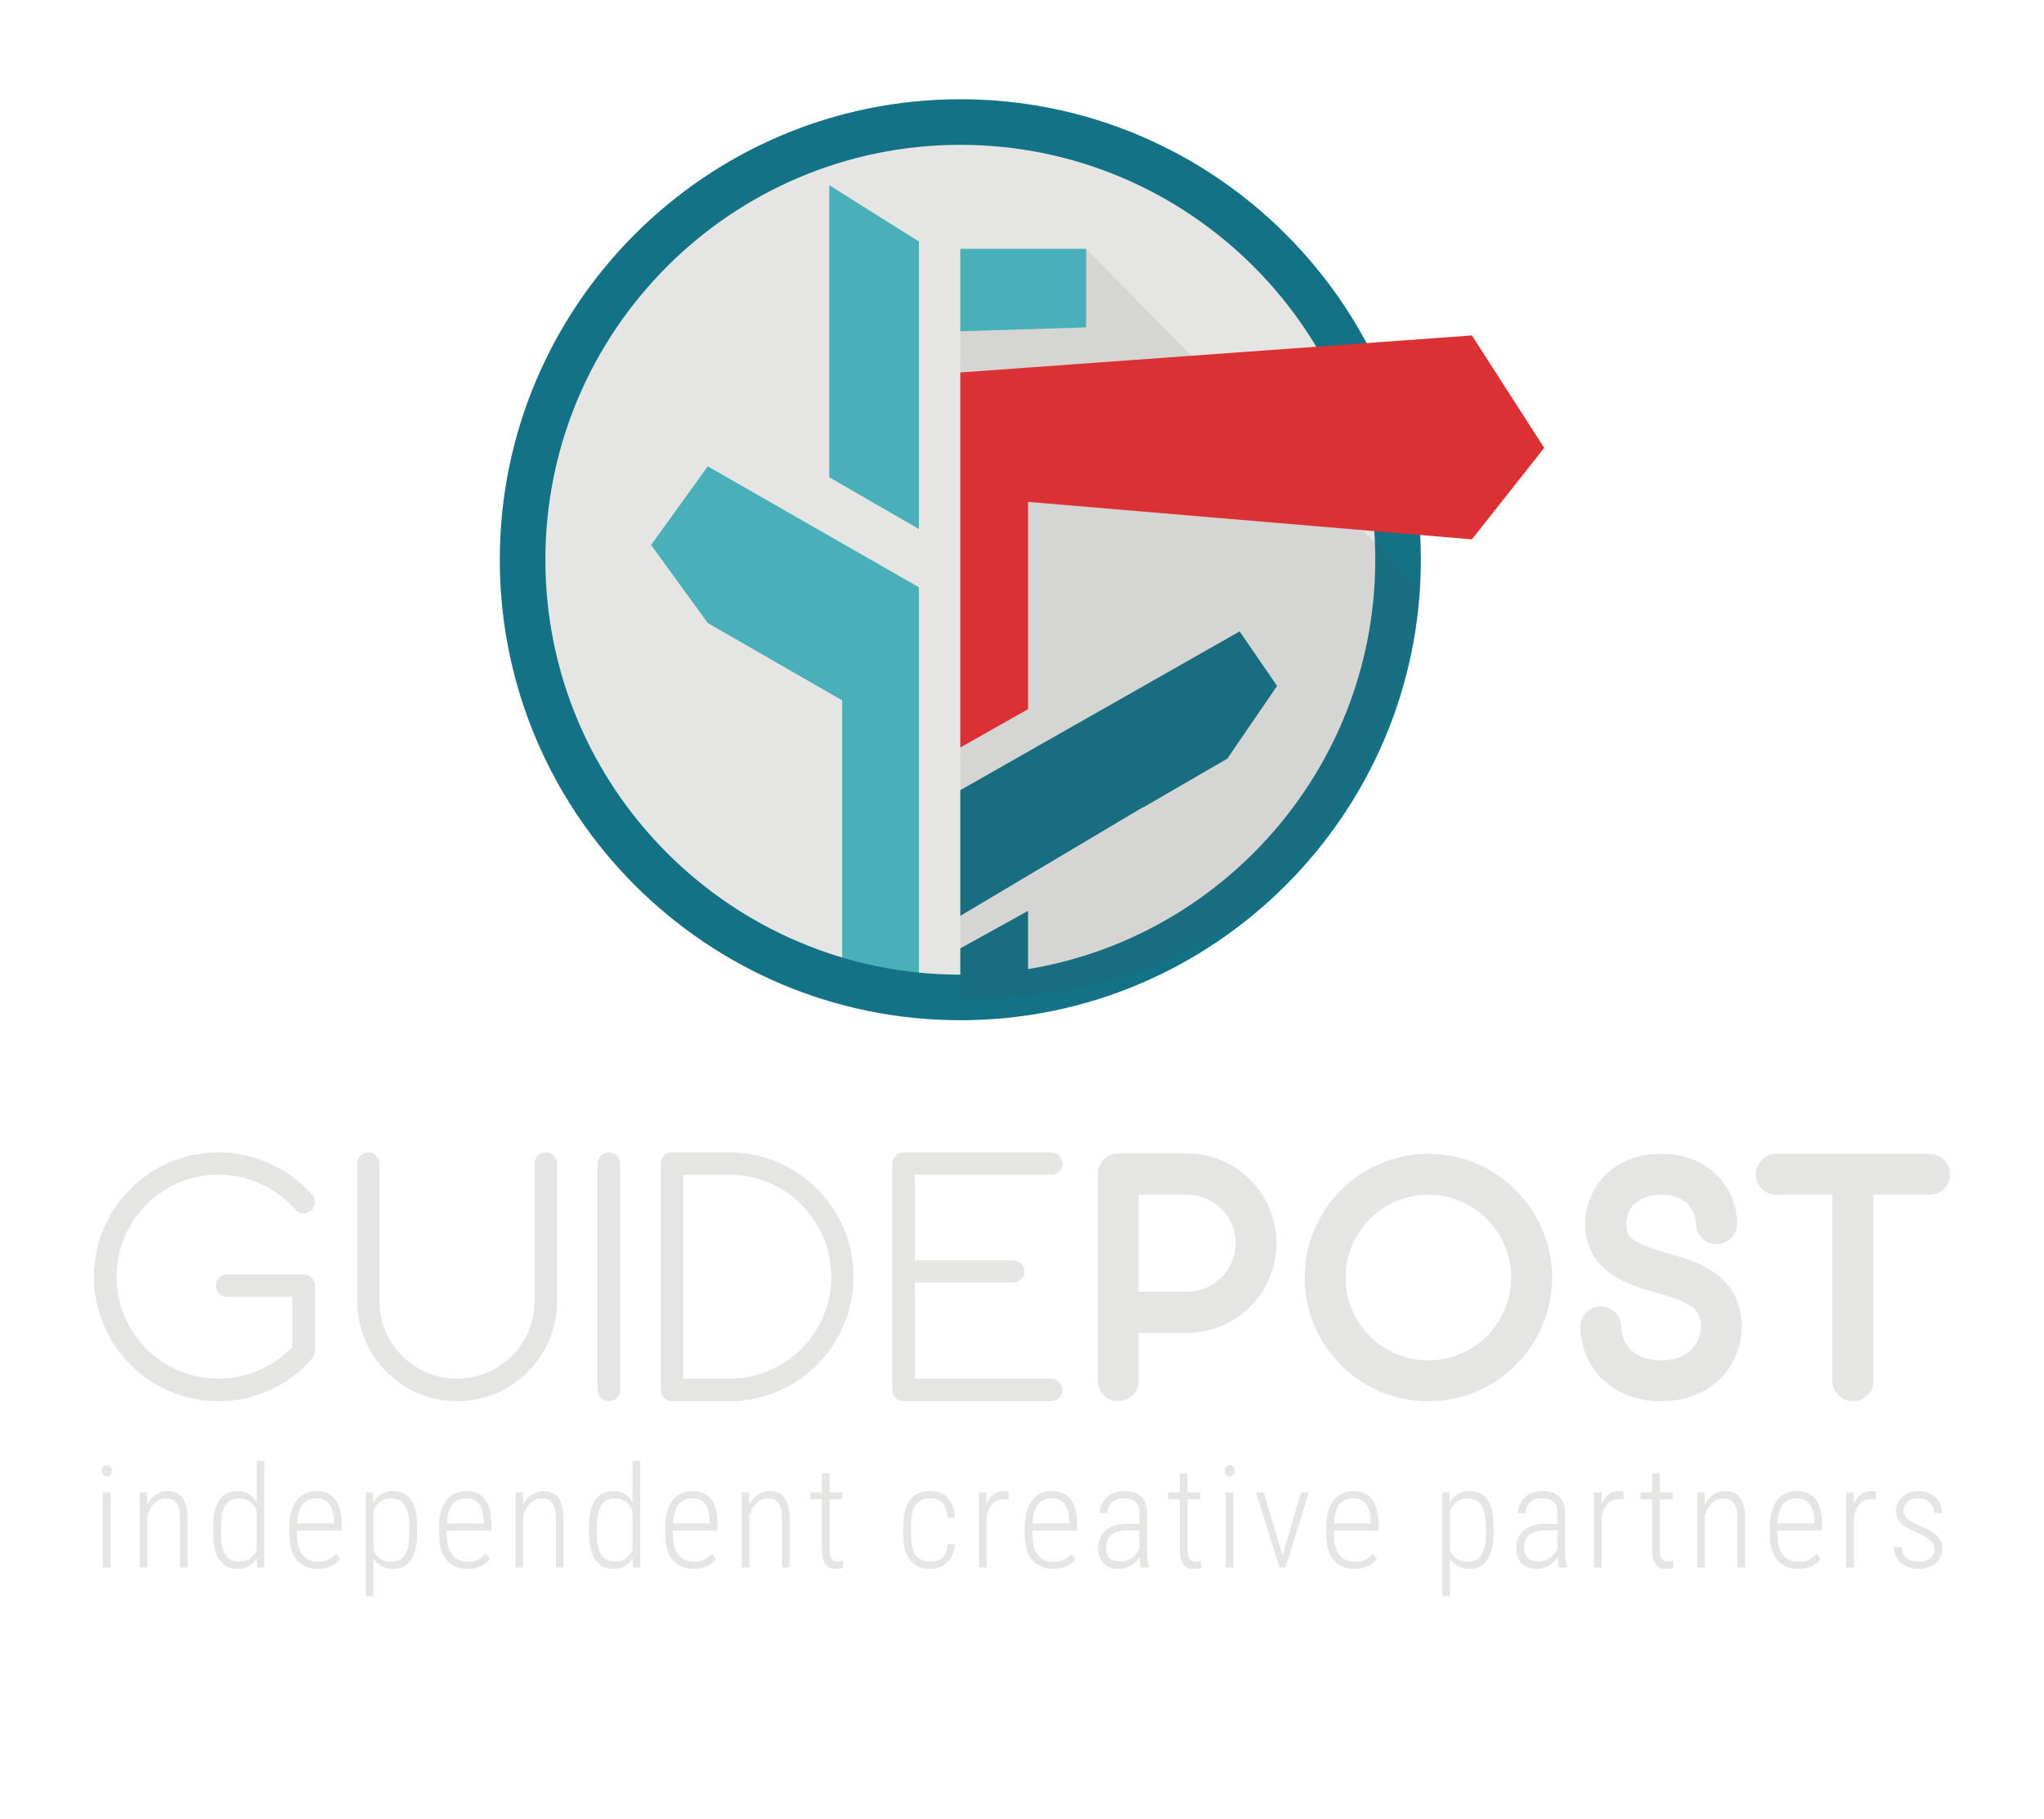 <?xml version="1.0" encoding="utf-8"?>
<!-- Generator: Adobe Illustrator 17.0.0, SVG Export Plug-In . SVG Version: 6.00 Build 0)  -->
<!DOCTYPE svg PUBLIC "-//W3C//DTD SVG 1.1//EN" "http://www.w3.org/Graphics/SVG/1.1/DTD/svg11.dtd">
<svg version="1.1" id="Layer_1" xmlns="http://www.w3.org/2000/svg" xmlns:xlink="http://www.w3.org/1999/xlink" x="0px" y="0px"
	 width="266.234px" height="237px" viewBox="0 -65.859 266.234 237" enable-background="new 0 -65.859 266.234 237"
	 xml:space="preserve">
<g>
	<g>
		<g>
			<g>
				<circle fill="#E5E5E4" cx="125.084" cy="7.055" r="57.017"/>
			</g>
			<g>
				<polygon fill="#49B0B9" points="108.013,-3.687 119.69,3.054 119.69,-34.397 108.013,-41.733 				"/>
			</g>
			<g>
				<polygon fill="#147287" points="161.464,16.39 125.084,37.067 125.084,53.441 148.917,39.261 148.917,39.309 159.95,32.909 
					159.95,32.83 166.337,23.491 				"/>
			</g>
			<g>
				<path fill="#49B0B9" d="M84.805,5.13l7.383,10.169l17.509,10.079v36.59c3.225,0.902,6.565,1.526,9.994,1.847V31.131v-3.377
					V10.643L92.188-5.114L84.805,5.13z"/>
			</g>
			<g>
				<path fill="#147287" d="M125.084,67.04c-33.076,0-59.985-26.909-59.985-59.986c0-33.076,26.909-59.986,59.985-59.986
					c33.076,0,59.986,26.909,59.986,59.986C185.069,40.131,158.16,67.04,125.084,67.04z M125.084-46.993
					c-29.802,0-54.047,24.246-54.047,54.047c0,29.802,24.246,54.048,54.047,54.048c29.802,0,54.048-24.246,54.048-54.048
					C179.131-22.747,154.886-46.993,125.084-46.993z"/>
			</g>
			<path fill="#147287" d="M125.084,64c0.946,0.047-0.958,0.071,0,0.071c3,0,5.946-0.233,8.821-0.68V52.794l-8.821,4.884V64z"/>
			<g opacity="0.1">
				<path fill="#404041" d="M184.956,10.803l-43.487-44.245h-16.385v28.329v4.632v33.738v30.815c0,0,26.496,2.14,43.552-16.562
					C184.2,30.444,184.956,10.803,184.956,10.803z"/>
			</g>
			<g>
				<polygon fill="#49B0B9" points="141.469,-33.442 125.084,-33.442 125.084,-22.707 141.469,-23.213 				"/>
			</g>
			<g>
				<polygon fill="#DB3134" points="191.719,-22.162 125.084,-17.339 125.084,31.512 133.905,26.515 133.905,-0.482 191.719,4.402 
					201.136,-7.52 				"/>
			</g>
		</g>
	</g>
	<g>
		<g>
			<path fill="#E5E5E4" d="M13.247,125.731c0-0.205,0.057-0.379,0.172-0.524c0.114-0.145,0.277-0.217,0.488-0.217
				c0.211,0,0.375,0.072,0.493,0.217c0.117,0.145,0.176,0.319,0.176,0.524c0,0.205-0.059,0.378-0.176,0.52
				c-0.118,0.141-0.282,0.212-0.493,0.212c-0.211,0-0.374-0.071-0.488-0.212C13.304,126.11,13.247,125.936,13.247,125.731z
				 M14.404,138.327h-1.012v-9.777h1.012V138.327z"/>
			<path fill="#E5E5E4" d="M19.153,128.551l0.027,1.554c0.289-0.53,0.658-0.952,1.107-1.265c0.449-0.313,0.96-0.47,1.531-0.47
				c0.41,0,0.775,0.067,1.098,0.199c0.322,0.133,0.597,0.343,0.823,0.632c0.225,0.289,0.399,0.661,0.519,1.116
				c0.121,0.455,0.181,1.005,0.181,1.649v6.361h-0.994v-6.37c0-0.5-0.044-0.919-0.131-1.257c-0.088-0.337-0.212-0.607-0.375-0.808
				c-0.163-0.202-0.36-0.346-0.592-0.434c-0.232-0.087-0.493-0.131-0.782-0.131c-0.301,0-0.577,0.062-0.827,0.185
				c-0.25,0.123-0.474,0.288-0.673,0.492c-0.199,0.205-0.371,0.44-0.515,0.705c-0.145,0.265-0.262,0.542-0.352,0.831v6.786h-1.003
				v-9.777H19.153z"/>
			<path fill="#E5E5E4" d="M27.761,132.987c0-0.819,0.074-1.519,0.222-2.101c0.148-0.581,0.36-1.059,0.637-1.432
				s0.613-0.648,1.007-0.822c0.394-0.175,0.836-0.262,1.324-0.262c0.585,0,1.079,0.131,1.486,0.393
				c0.407,0.262,0.739,0.628,0.999,1.098v-5.412h1.003v13.879h-0.94l-0.046-1.256c-0.258,0.452-0.594,0.804-1.007,1.057
				c-0.412,0.254-0.914,0.38-1.505,0.38c-0.487,0-0.927-0.092-1.319-0.276c-0.392-0.184-0.725-0.465-0.999-0.845
				c-0.274-0.379-0.487-0.858-0.637-1.437c-0.151-0.578-0.227-1.261-0.227-2.051V132.987z M28.783,133.899
				c0,1.253,0.188,2.175,0.564,2.765c0.377,0.59,0.974,0.885,1.794,0.885c0.295,0,0.562-0.037,0.8-0.113
				c0.238-0.075,0.452-0.18,0.642-0.316c0.19-0.135,0.354-0.295,0.492-0.479c0.139-0.184,0.26-0.384,0.362-0.6v-5.07
				c-0.09-0.217-0.202-0.425-0.334-0.623c-0.133-0.199-0.291-0.372-0.475-0.52s-0.398-0.267-0.642-0.357
				c-0.244-0.091-0.522-0.136-0.836-0.136c-0.825,0-1.426,0.297-1.803,0.89c-0.376,0.593-0.564,1.513-0.564,2.76V133.899z"/>
			<path fill="#E5E5E4" d="M41.393,138.508c-0.542,0-1.039-0.089-1.491-0.267c-0.452-0.178-0.842-0.449-1.17-0.813
				c-0.328-0.365-0.583-0.824-0.764-1.378c-0.18-0.554-0.271-1.211-0.271-1.97v-1.111c0-0.819,0.096-1.519,0.289-2.101
				c0.192-0.581,0.45-1.057,0.772-1.428c0.322-0.37,0.696-0.641,1.121-0.813c0.425-0.172,0.872-0.257,1.342-0.257
				c1.072,0,1.887,0.354,2.444,1.062c0.558,0.708,0.836,1.79,0.836,3.248v0.85h-5.81v0.551c0,0.597,0.067,1.115,0.199,1.554
				c0.133,0.44,0.319,0.805,0.56,1.094c0.241,0.289,0.53,0.504,0.867,0.646c0.338,0.142,0.711,0.213,1.121,0.213
				c0.506,0,0.946-0.086,1.32-0.258c0.373-0.172,0.714-0.438,1.021-0.8l0.524,0.669c-0.133,0.181-0.288,0.349-0.465,0.506
				c-0.178,0.157-0.385,0.295-0.624,0.416c-0.238,0.12-0.508,0.216-0.809,0.285C42.104,138.473,41.767,138.508,41.393,138.508z
				 M41.222,129.309c-0.355,0-0.682,0.06-0.98,0.181c-0.298,0.12-0.557,0.312-0.777,0.574c-0.22,0.262-0.396,0.601-0.529,1.017
				c-0.132,0.415-0.211,0.918-0.234,1.509h4.797v-0.262c-0.012-0.476-0.066-0.9-0.162-1.274c-0.096-0.373-0.236-0.69-0.42-0.949
				c-0.184-0.259-0.417-0.456-0.7-0.592C41.932,129.377,41.601,129.309,41.222,129.309z"/>
			<path fill="#E5E5E4" d="M54.32,133.899c0,0.79-0.07,1.473-0.212,2.051c-0.142,0.578-0.345,1.057-0.61,1.437
				c-0.266,0.379-0.593,0.661-0.985,0.845s-0.835,0.276-1.329,0.276c-0.591,0-1.095-0.119-1.513-0.357
				c-0.419-0.238-0.761-0.571-1.026-0.999v4.934h-0.994v-13.536h0.922l0.045,1.337c0.271-0.476,0.614-0.848,1.03-1.116
				c0.415-0.268,0.919-0.402,1.509-0.402c0.506,0,0.955,0.087,1.347,0.262c0.392,0.174,0.723,0.449,0.994,0.822
				c0.271,0.373,0.476,0.851,0.614,1.432c0.139,0.582,0.208,1.282,0.208,2.101V133.899z M53.317,132.987
				c0-1.253-0.194-2.175-0.583-2.765c-0.388-0.591-0.995-0.886-1.82-0.886c-0.308,0-0.583,0.044-0.827,0.131
				c-0.244,0.087-0.458,0.206-0.642,0.357c-0.184,0.151-0.34,0.322-0.47,0.515c-0.129,0.193-0.239,0.398-0.329,0.615v5.15
				c0.096,0.211,0.215,0.406,0.357,0.587c0.141,0.18,0.306,0.337,0.493,0.47c0.186,0.133,0.399,0.235,0.637,0.307
				c0.238,0.072,0.505,0.108,0.8,0.108c0.813,0,1.414-0.3,1.803-0.899c0.389-0.599,0.583-1.525,0.583-2.779V132.987z"/>
			<path fill="#E5E5E4" d="M60.895,138.508c-0.542,0-1.039-0.089-1.49-0.267c-0.452-0.178-0.842-0.449-1.17-0.813
				c-0.329-0.365-0.583-0.824-0.764-1.378c-0.181-0.554-0.271-1.211-0.271-1.97v-1.111c0-0.819,0.096-1.519,0.289-2.101
				c0.192-0.581,0.45-1.057,0.772-1.428c0.322-0.37,0.696-0.641,1.121-0.813c0.425-0.172,0.872-0.257,1.342-0.257
				c1.072,0,1.887,0.354,2.444,1.062c0.557,0.708,0.836,1.79,0.836,3.248v0.85h-5.81v0.551c0,0.597,0.066,1.115,0.199,1.554
				c0.133,0.44,0.319,0.805,0.56,1.094c0.241,0.289,0.53,0.504,0.867,0.646c0.337,0.142,0.711,0.213,1.121,0.213
				c0.506,0,0.945-0.086,1.319-0.258c0.373-0.172,0.714-0.438,1.021-0.8l0.525,0.669c-0.133,0.181-0.288,0.349-0.465,0.506
				c-0.178,0.157-0.386,0.295-0.624,0.416c-0.238,0.12-0.508,0.216-0.809,0.285C61.606,138.473,61.269,138.508,60.895,138.508z
				 M60.723,129.309c-0.355,0-0.682,0.06-0.98,0.181c-0.298,0.12-0.558,0.312-0.778,0.574c-0.22,0.262-0.396,0.601-0.528,1.017
				c-0.133,0.415-0.211,0.918-0.235,1.509H63v-0.262c-0.012-0.476-0.067-0.9-0.162-1.274c-0.097-0.373-0.236-0.69-0.42-0.949
				c-0.184-0.259-0.418-0.456-0.701-0.592C61.434,129.377,61.103,129.309,60.723,129.309z"/>
			<path fill="#E5E5E4" d="M68.112,128.551l0.027,1.554c0.289-0.53,0.658-0.952,1.106-1.265c0.449-0.313,0.96-0.47,1.532-0.47
				c0.409,0,0.775,0.067,1.098,0.199c0.322,0.133,0.596,0.343,0.823,0.632c0.225,0.289,0.399,0.661,0.519,1.116
				c0.12,0.455,0.181,1.005,0.181,1.649v6.361h-0.994v-6.37c0-0.5-0.044-0.919-0.131-1.257c-0.087-0.337-0.212-0.607-0.375-0.808
				c-0.162-0.202-0.36-0.346-0.592-0.434c-0.232-0.087-0.492-0.131-0.781-0.131c-0.301,0-0.577,0.062-0.827,0.185
				c-0.25,0.123-0.474,0.288-0.673,0.492c-0.199,0.205-0.371,0.44-0.515,0.705c-0.145,0.265-0.262,0.542-0.352,0.831v6.786h-1.003
				v-9.777H68.112z"/>
			<path fill="#E5E5E4" d="M76.72,132.987c0-0.819,0.074-1.519,0.221-2.101c0.147-0.581,0.36-1.059,0.637-1.432
				c0.277-0.373,0.613-0.648,1.008-0.822c0.394-0.175,0.836-0.262,1.324-0.262c0.584,0,1.08,0.131,1.486,0.393
				c0.406,0.262,0.74,0.628,0.999,1.098v-5.412h1.003v13.879h-0.94l-0.045-1.256c-0.26,0.452-0.595,0.804-1.007,1.057
				c-0.413,0.254-0.914,0.38-1.505,0.38c-0.488,0-0.928-0.092-1.32-0.276c-0.392-0.184-0.724-0.465-0.998-0.845
				c-0.274-0.379-0.487-0.858-0.637-1.437c-0.151-0.578-0.225-1.261-0.225-2.051V132.987z M77.74,133.899
				c0,1.253,0.188,2.175,0.565,2.765c0.376,0.59,0.974,0.885,1.793,0.885c0.295,0,0.561-0.037,0.8-0.113
				c0.238-0.075,0.451-0.18,0.641-0.316c0.19-0.135,0.354-0.295,0.493-0.479c0.139-0.184,0.258-0.384,0.361-0.6v-5.07
				c-0.091-0.217-0.202-0.425-0.334-0.623c-0.133-0.199-0.291-0.372-0.475-0.52c-0.184-0.147-0.398-0.267-0.641-0.357
				c-0.244-0.091-0.523-0.136-0.836-0.136c-0.826,0-1.426,0.297-1.803,0.89c-0.377,0.593-0.565,1.513-0.565,2.76V133.899z"/>
			<path fill="#E5E5E4" d="M90.352,138.508c-0.542,0-1.039-0.089-1.491-0.267c-0.452-0.178-0.841-0.449-1.17-0.813
				c-0.328-0.365-0.583-0.824-0.763-1.378c-0.18-0.554-0.271-1.211-0.271-1.97v-1.111c0-0.819,0.096-1.519,0.289-2.101
				c0.192-0.581,0.45-1.057,0.773-1.428c0.322-0.37,0.696-0.641,1.121-0.813c0.425-0.172,0.872-0.257,1.342-0.257
				c1.072,0,1.887,0.354,2.444,1.062c0.558,0.708,0.836,1.79,0.836,3.248v0.85h-5.81v0.551c0,0.597,0.067,1.115,0.199,1.554
				c0.133,0.44,0.319,0.805,0.56,1.094c0.241,0.289,0.53,0.504,0.868,0.646c0.338,0.142,0.71,0.213,1.121,0.213
				c0.506,0,0.946-0.086,1.319-0.258s0.714-0.438,1.021-0.8l0.524,0.669c-0.132,0.181-0.287,0.349-0.465,0.506
				c-0.178,0.157-0.385,0.295-0.624,0.416c-0.238,0.12-0.507,0.216-0.808,0.285C91.062,138.473,90.725,138.508,90.352,138.508z
				 M90.18,129.309c-0.356,0-0.682,0.06-0.981,0.181c-0.298,0.12-0.557,0.312-0.776,0.574c-0.22,0.262-0.396,0.601-0.529,1.017
				c-0.133,0.415-0.211,0.918-0.235,1.509h4.798v-0.262c-0.012-0.476-0.066-0.9-0.163-1.274c-0.096-0.373-0.236-0.69-0.42-0.949
				c-0.184-0.259-0.417-0.456-0.7-0.592C90.891,129.377,90.56,129.309,90.18,129.309z"/>
			<path fill="#E5E5E4" d="M97.568,128.551l0.027,1.554c0.289-0.53,0.658-0.952,1.107-1.265c0.449-0.313,0.96-0.47,1.531-0.47
				c0.41,0,0.775,0.067,1.098,0.199c0.322,0.133,0.597,0.343,0.823,0.632c0.225,0.289,0.399,0.661,0.519,1.116
				c0.121,0.455,0.181,1.005,0.181,1.649v6.361h-0.994v-6.37c0-0.5-0.044-0.919-0.131-1.257c-0.088-0.337-0.212-0.607-0.375-0.808
				c-0.163-0.202-0.36-0.346-0.592-0.434c-0.232-0.087-0.493-0.131-0.782-0.131c-0.301,0-0.577,0.062-0.827,0.185
				c-0.25,0.123-0.474,0.288-0.673,0.492c-0.199,0.205-0.371,0.44-0.515,0.705c-0.145,0.265-0.262,0.542-0.352,0.831v6.786H96.61
				v-9.777H97.568z"/>
			<path fill="#E5E5E4" d="M108.047,126.056v2.494h1.672v0.903h-1.672v6.497c0,0.338,0.029,0.61,0.086,0.818
				c0.057,0.208,0.134,0.37,0.23,0.484c0.097,0.114,0.207,0.191,0.33,0.23c0.124,0.039,0.255,0.058,0.393,0.058
				c0.133,0,0.262-0.01,0.389-0.031c0.126-0.021,0.238-0.041,0.334-0.059l0.027,0.903c-0.108,0.048-0.251,0.086-0.429,0.113
				c-0.177,0.027-0.363,0.041-0.555,0.041c-0.259,0-0.498-0.042-0.718-0.126c-0.22-0.085-0.411-0.226-0.574-0.425
				c-0.163-0.199-0.289-0.462-0.379-0.79c-0.09-0.328-0.135-0.737-0.135-1.225v-6.488h-1.509v-0.903h1.509v-2.494H108.047z"/>
			<path fill="#E5E5E4" d="M121.187,137.577c0.277,0,0.545-0.036,0.804-0.108c0.26-0.072,0.489-0.196,0.692-0.371
				c0.201-0.174,0.367-0.408,0.497-0.7c0.129-0.292,0.203-0.658,0.221-1.098h0.967c-0.024,0.524-0.123,0.987-0.298,1.387
				c-0.175,0.4-0.407,0.735-0.696,1.003c-0.289,0.268-0.62,0.471-0.994,0.61c-0.373,0.139-0.771,0.208-1.193,0.208
				c-1.175,0-2.059-0.38-2.652-1.139c-0.594-0.759-0.89-1.885-0.89-3.379v-1.103c0-1.494,0.296-2.62,0.89-3.38
				c0.593-0.759,1.474-1.138,2.643-1.138c0.445,0,0.86,0.071,1.242,0.212c0.382,0.142,0.714,0.356,0.994,0.642
				c0.28,0.286,0.505,0.648,0.674,1.084c0.169,0.437,0.262,0.95,0.28,1.54h-0.967c-0.018-0.451-0.087-0.839-0.208-1.161
				c-0.121-0.322-0.279-0.586-0.474-0.791c-0.196-0.205-0.425-0.354-0.687-0.447c-0.262-0.093-0.547-0.14-0.853-0.14
				c-0.464,0-0.856,0.08-1.175,0.239c-0.319,0.16-0.578,0.393-0.778,0.701c-0.199,0.307-0.343,0.682-0.433,1.125
				c-0.09,0.443-0.136,0.947-0.136,1.513v1.103c0,0.572,0.043,1.081,0.131,1.527c0.087,0.445,0.23,0.82,0.429,1.125
				c0.199,0.305,0.459,0.537,0.782,0.696C120.321,137.497,120.717,137.577,121.187,137.577z"/>
			<path fill="#E5E5E4" d="M131.34,129.49c-0.103-0.018-0.203-0.033-0.303-0.046c-0.1-0.012-0.21-0.018-0.329-0.018
				c-0.296,0-0.562,0.053-0.8,0.158c-0.238,0.106-0.447,0.253-0.628,0.443c-0.181,0.19-0.336,0.417-0.465,0.682
				c-0.13,0.265-0.23,0.554-0.303,0.867v6.75h-1.003v-9.777h0.985l0.018,1.464c0.223-0.512,0.518-0.914,0.885-1.206
				c0.367-0.292,0.819-0.438,1.356-0.438c0.108,0,0.222,0.012,0.343,0.036c0.12,0.024,0.208,0.051,0.262,0.081L131.34,129.49z"/>
			<path fill="#E5E5E4" d="M137.174,138.508c-0.542,0-1.039-0.089-1.49-0.267c-0.452-0.178-0.842-0.449-1.17-0.813
				c-0.329-0.365-0.583-0.824-0.764-1.378c-0.181-0.554-0.271-1.211-0.271-1.97v-1.111c0-0.819,0.096-1.519,0.289-2.101
				c0.192-0.581,0.45-1.057,0.772-1.428c0.322-0.37,0.696-0.641,1.121-0.813c0.425-0.172,0.872-0.257,1.342-0.257
				c1.072,0,1.887,0.354,2.444,1.062c0.557,0.708,0.836,1.79,0.836,3.248v0.85h-5.81v0.551c0,0.597,0.066,1.115,0.199,1.554
				c0.133,0.44,0.319,0.805,0.56,1.094c0.241,0.289,0.53,0.504,0.867,0.646c0.337,0.142,0.711,0.213,1.121,0.213
				c0.506,0,0.945-0.086,1.319-0.258c0.373-0.172,0.714-0.438,1.021-0.8l0.525,0.669c-0.133,0.181-0.288,0.349-0.465,0.506
				c-0.178,0.157-0.386,0.295-0.624,0.416c-0.238,0.12-0.508,0.216-0.809,0.285C137.885,138.473,137.548,138.508,137.174,138.508z
				 M137.002,129.309c-0.355,0-0.682,0.06-0.98,0.181c-0.298,0.12-0.558,0.312-0.778,0.574c-0.22,0.262-0.396,0.601-0.528,1.017
				c-0.133,0.415-0.211,0.918-0.235,1.509h4.798v-0.262c-0.012-0.476-0.067-0.9-0.162-1.274c-0.097-0.373-0.236-0.69-0.42-0.949
				c-0.184-0.259-0.418-0.456-0.701-0.592C137.713,129.377,137.381,129.309,137.002,129.309z"/>
			<path fill="#E5E5E4" d="M148.602,138.327c-0.048-0.163-0.088-0.366-0.118-0.61c-0.03-0.244-0.052-0.493-0.063-0.746
				c-0.126,0.205-0.277,0.399-0.452,0.583c-0.174,0.184-0.374,0.346-0.601,0.488c-0.225,0.142-0.477,0.255-0.754,0.339
				c-0.277,0.084-0.575,0.126-0.894,0.126c-0.404,0-0.77-0.058-1.098-0.172c-0.328-0.114-0.61-0.286-0.845-0.515
				c-0.235-0.229-0.416-0.515-0.542-0.858c-0.126-0.344-0.19-0.744-0.19-1.202c0-0.451,0.078-0.869,0.235-1.251
				c0.157-0.383,0.39-0.713,0.7-0.99c0.31-0.277,0.697-0.494,1.161-0.651c0.464-0.157,1.003-0.235,1.618-0.235h1.653v-1.364
				c0-0.699-0.173-1.2-0.519-1.505s-0.855-0.456-1.523-0.456c-0.313,0-0.601,0.048-0.863,0.145c-0.262,0.096-0.487,0.23-0.673,0.402
				c-0.187,0.172-0.332,0.377-0.434,0.614c-0.102,0.238-0.153,0.499-0.153,0.782l-1.003-0.009c0-0.379,0.075-0.742,0.225-1.089
				c0.151-0.346,0.365-0.652,0.642-0.917c0.277-0.265,0.611-0.476,1.003-0.633c0.391-0.156,0.825-0.235,1.301-0.235
				c0.439,0,0.842,0.053,1.206,0.158c0.365,0.105,0.68,0.274,0.945,0.506c0.265,0.232,0.471,0.533,0.619,0.903
				c0.147,0.371,0.221,0.821,0.221,1.351v4.988c0,0.169,0.006,0.343,0.018,0.524c0.012,0.181,0.028,0.357,0.049,0.528
				c0.021,0.172,0.048,0.334,0.081,0.488c0.033,0.153,0.071,0.288,0.113,0.402v0.108H148.602z M145.846,137.541
				c0.313,0,0.607-0.043,0.881-0.131c0.274-0.087,0.519-0.208,0.736-0.361s0.405-0.333,0.565-0.538
				c0.159-0.205,0.288-0.425,0.384-0.659v-2.377h-1.509c-0.946,0-1.656,0.199-2.133,0.597c-0.476,0.398-0.714,0.934-0.714,1.608
				c0,0.645,0.158,1.116,0.475,1.414S145.285,137.541,145.846,137.541z"/>
			<path fill="#E5E5E4" d="M154.67,126.056v2.494h1.672v0.903h-1.672v6.497c0,0.338,0.029,0.61,0.086,0.818
				c0.057,0.208,0.134,0.37,0.23,0.484c0.097,0.114,0.207,0.191,0.33,0.23c0.124,0.039,0.255,0.058,0.393,0.058
				c0.133,0,0.262-0.01,0.389-0.031c0.126-0.021,0.238-0.041,0.334-0.059l0.027,0.903c-0.108,0.048-0.251,0.086-0.429,0.113
				c-0.177,0.027-0.363,0.041-0.555,0.041c-0.259,0-0.498-0.042-0.718-0.126c-0.22-0.085-0.411-0.226-0.574-0.425
				c-0.163-0.199-0.289-0.462-0.379-0.79c-0.09-0.328-0.135-0.737-0.135-1.225v-6.488h-1.509v-0.903h1.509v-2.494H154.67z"/>
			<path fill="#E5E5E4" d="M159.51,125.731c0-0.205,0.057-0.379,0.172-0.524c0.114-0.145,0.277-0.217,0.487-0.217
				c0.211,0,0.375,0.072,0.493,0.217c0.118,0.145,0.176,0.319,0.176,0.524c0,0.205-0.058,0.378-0.176,0.52
				c-0.118,0.141-0.282,0.212-0.493,0.212c-0.211,0-0.373-0.071-0.487-0.212C159.567,126.11,159.51,125.936,159.51,125.731z
				 M160.666,138.327h-1.012v-9.777h1.012V138.327z"/>
			<path fill="#E5E5E4" d="M167.052,136.755l2.404-8.204h1.03l-3.045,9.777h-0.795l-3.063-9.777h1.031L167.052,136.755z"/>
			<path fill="#E5E5E4" d="M176.436,138.508c-0.542,0-1.039-0.089-1.49-0.267c-0.452-0.178-0.842-0.449-1.17-0.813
				c-0.329-0.365-0.583-0.824-0.764-1.378c-0.181-0.554-0.271-1.211-0.271-1.97v-1.111c0-0.819,0.096-1.519,0.289-2.101
				c0.192-0.581,0.45-1.057,0.772-1.428c0.322-0.37,0.696-0.641,1.121-0.813c0.425-0.172,0.872-0.257,1.342-0.257
				c1.072,0,1.887,0.354,2.444,1.062c0.557,0.708,0.836,1.79,0.836,3.248v0.85h-5.81v0.551c0,0.597,0.066,1.115,0.199,1.554
				c0.133,0.44,0.319,0.805,0.56,1.094c0.241,0.289,0.53,0.504,0.867,0.646c0.337,0.142,0.711,0.213,1.121,0.213
				c0.506,0,0.945-0.086,1.319-0.258c0.373-0.172,0.714-0.438,1.021-0.8l0.525,0.669c-0.133,0.181-0.288,0.349-0.465,0.506
				c-0.178,0.157-0.386,0.295-0.624,0.416c-0.238,0.12-0.508,0.216-0.809,0.285C177.147,138.473,176.81,138.508,176.436,138.508z
				 M176.265,129.309c-0.355,0-0.682,0.06-0.98,0.181c-0.298,0.12-0.558,0.312-0.778,0.574c-0.22,0.262-0.396,0.601-0.528,1.017
				c-0.133,0.415-0.211,0.918-0.235,1.509h4.798v-0.262c-0.012-0.476-0.067-0.9-0.162-1.274c-0.097-0.373-0.236-0.69-0.42-0.949
				c-0.184-0.259-0.418-0.456-0.701-0.592C176.976,129.377,176.644,129.309,176.265,129.309z"/>
			<path fill="#E5E5E4" d="M194.538,133.899c0,0.79-0.07,1.473-0.212,2.051c-0.142,0.578-0.345,1.057-0.61,1.437
				c-0.266,0.379-0.593,0.661-0.985,0.845c-0.392,0.184-0.835,0.276-1.329,0.276c-0.591,0-1.095-0.119-1.513-0.357
				c-0.419-0.238-0.761-0.571-1.026-0.999v4.934h-0.994v-13.536h0.922l0.045,1.337c0.271-0.476,0.614-0.848,1.03-1.116
				c0.415-0.268,0.919-0.402,1.509-0.402c0.506,0,0.955,0.087,1.347,0.262c0.392,0.174,0.723,0.449,0.994,0.822
				s0.476,0.851,0.614,1.432c0.139,0.582,0.208,1.282,0.208,2.101V133.899z M193.535,132.987c0-1.253-0.194-2.175-0.583-2.765
				c-0.388-0.591-0.995-0.886-1.82-0.886c-0.308,0-0.583,0.044-0.827,0.131c-0.244,0.087-0.458,0.206-0.642,0.357
				c-0.184,0.151-0.34,0.322-0.47,0.515c-0.129,0.193-0.239,0.398-0.329,0.615v5.15c0.096,0.211,0.215,0.406,0.357,0.587
				c0.141,0.18,0.306,0.337,0.493,0.47c0.186,0.133,0.399,0.235,0.637,0.307c0.238,0.072,0.505,0.108,0.8,0.108
				c0.813,0,1.414-0.3,1.803-0.899c0.389-0.599,0.583-1.525,0.583-2.779V132.987z"/>
			<path fill="#E5E5E4" d="M203.056,138.327c-0.048-0.163-0.088-0.366-0.118-0.61c-0.03-0.244-0.052-0.493-0.063-0.746
				c-0.126,0.205-0.277,0.399-0.452,0.583c-0.174,0.184-0.374,0.346-0.601,0.488c-0.225,0.142-0.477,0.255-0.754,0.339
				c-0.277,0.084-0.575,0.126-0.894,0.126c-0.404,0-0.77-0.058-1.098-0.172c-0.328-0.114-0.61-0.286-0.845-0.515
				c-0.235-0.229-0.416-0.515-0.542-0.858c-0.126-0.344-0.19-0.744-0.19-1.202c0-0.451,0.078-0.869,0.235-1.251
				c0.157-0.383,0.39-0.713,0.7-0.99c0.31-0.277,0.697-0.494,1.161-0.651c0.464-0.157,1.003-0.235,1.618-0.235h1.653v-1.364
				c0-0.699-0.173-1.2-0.519-1.505s-0.855-0.456-1.523-0.456c-0.313,0-0.601,0.048-0.863,0.145c-0.262,0.096-0.487,0.23-0.673,0.402
				c-0.187,0.172-0.332,0.377-0.434,0.614c-0.102,0.238-0.153,0.499-0.153,0.782l-1.003-0.009c0-0.379,0.075-0.742,0.225-1.089
				c0.151-0.346,0.365-0.652,0.642-0.917c0.277-0.265,0.611-0.476,1.003-0.633c0.391-0.156,0.825-0.235,1.301-0.235
				c0.439,0,0.842,0.053,1.206,0.158c0.365,0.105,0.68,0.274,0.945,0.506c0.265,0.232,0.471,0.533,0.619,0.903
				c0.147,0.371,0.221,0.821,0.221,1.351v4.988c0,0.169,0.005,0.343,0.018,0.524c0.012,0.181,0.028,0.357,0.049,0.528
				c0.021,0.172,0.048,0.334,0.081,0.488c0.033,0.153,0.071,0.288,0.113,0.402v0.108H203.056z M200.3,137.541
				c0.313,0,0.607-0.043,0.881-0.131c0.274-0.087,0.519-0.208,0.736-0.361s0.405-0.333,0.565-0.538
				c0.159-0.205,0.288-0.425,0.384-0.659v-2.377h-1.509c-0.946,0-1.656,0.199-2.133,0.597c-0.476,0.398-0.714,0.934-0.714,1.608
				c0,0.645,0.158,1.116,0.475,1.414S199.74,137.541,200.3,137.541z"/>
			<path fill="#E5E5E4" d="M211.447,129.49c-0.103-0.018-0.203-0.033-0.303-0.046c-0.099-0.012-0.209-0.018-0.329-0.018
				c-0.295,0-0.562,0.053-0.8,0.158c-0.238,0.106-0.447,0.253-0.628,0.443c-0.18,0.19-0.335,0.417-0.465,0.682
				c-0.13,0.265-0.23,0.554-0.302,0.867v6.75h-1.003v-9.777h0.985l0.018,1.464c0.223-0.512,0.518-0.914,0.885-1.206
				c0.367-0.292,0.819-0.438,1.355-0.438c0.108,0,0.223,0.012,0.344,0.036c0.12,0.024,0.208,0.051,0.262,0.081L211.447,129.49z"/>
			<path fill="#E5E5E4" d="M216.188,126.056v2.494h1.672v0.903h-1.672v6.497c0,0.338,0.029,0.61,0.086,0.818
				c0.057,0.208,0.134,0.37,0.23,0.484c0.097,0.114,0.207,0.191,0.33,0.23c0.124,0.039,0.255,0.058,0.393,0.058
				c0.133,0,0.262-0.01,0.389-0.031c0.126-0.021,0.238-0.041,0.334-0.059l0.027,0.903c-0.108,0.048-0.251,0.086-0.429,0.113
				c-0.177,0.027-0.363,0.041-0.555,0.041c-0.259,0-0.498-0.042-0.718-0.126c-0.22-0.085-0.411-0.226-0.574-0.425
				c-0.163-0.199-0.289-0.462-0.379-0.79c-0.09-0.328-0.135-0.737-0.135-1.225v-6.488h-1.509v-0.903h1.509v-2.494H216.188z"/>
			<path fill="#E5E5E4" d="M222.021,128.551l0.027,1.554c0.289-0.53,0.658-0.952,1.107-1.265c0.449-0.313,0.96-0.47,1.531-0.47
				c0.41,0,0.775,0.067,1.098,0.199c0.322,0.133,0.597,0.343,0.823,0.632c0.225,0.289,0.399,0.661,0.519,1.116
				c0.121,0.455,0.181,1.005,0.181,1.649v6.361h-0.994v-6.37c0-0.5-0.044-0.919-0.131-1.257c-0.088-0.337-0.212-0.607-0.375-0.808
				c-0.163-0.202-0.36-0.346-0.592-0.434c-0.232-0.087-0.493-0.131-0.782-0.131c-0.301,0-0.577,0.062-0.827,0.185
				c-0.25,0.123-0.474,0.288-0.673,0.492c-0.199,0.205-0.371,0.44-0.515,0.705c-0.145,0.265-0.262,0.542-0.352,0.831v6.786h-1.003
				v-9.777H222.021z"/>
			<path fill="#E5E5E4" d="M234.217,138.508c-0.542,0-1.039-0.089-1.491-0.267c-0.452-0.178-0.842-0.449-1.17-0.813
				c-0.328-0.365-0.583-0.824-0.764-1.378c-0.18-0.554-0.271-1.211-0.271-1.97v-1.111c0-0.819,0.096-1.519,0.289-2.101
				c0.192-0.581,0.45-1.057,0.772-1.428c0.322-0.37,0.696-0.641,1.121-0.813c0.425-0.172,0.872-0.257,1.342-0.257
				c1.072,0,1.887,0.354,2.444,1.062c0.558,0.708,0.836,1.79,0.836,3.248v0.85h-5.81v0.551c0,0.597,0.067,1.115,0.199,1.554
				c0.133,0.44,0.319,0.805,0.56,1.094c0.241,0.289,0.53,0.504,0.867,0.646c0.338,0.142,0.711,0.213,1.121,0.213
				c0.506,0,0.946-0.086,1.32-0.258c0.373-0.172,0.714-0.438,1.021-0.8l0.524,0.669c-0.133,0.181-0.288,0.349-0.465,0.506
				c-0.178,0.157-0.385,0.295-0.624,0.416c-0.238,0.12-0.508,0.216-0.809,0.285C234.927,138.473,234.59,138.508,234.217,138.508z
				 M234.045,129.309c-0.355,0-0.682,0.06-0.98,0.181c-0.298,0.12-0.557,0.312-0.777,0.574c-0.22,0.262-0.396,0.601-0.529,1.017
				c-0.132,0.415-0.211,0.918-0.234,1.509h4.797v-0.262c-0.012-0.476-0.066-0.9-0.162-1.274c-0.096-0.373-0.236-0.69-0.42-0.949
				c-0.184-0.259-0.417-0.456-0.7-0.592C234.755,129.377,234.424,129.309,234.045,129.309z"/>
			<path fill="#E5E5E4" d="M244.306,129.49c-0.102-0.018-0.203-0.033-0.302-0.046c-0.099-0.012-0.209-0.018-0.33-0.018
				c-0.295,0-0.562,0.053-0.8,0.158c-0.238,0.106-0.448,0.253-0.628,0.443c-0.18,0.19-0.335,0.417-0.465,0.682
				c-0.13,0.265-0.23,0.554-0.302,0.867v6.75h-1.003v-9.777h0.984l0.019,1.464c0.222-0.512,0.518-0.914,0.885-1.206
				c0.367-0.292,0.819-0.438,1.355-0.438c0.109,0,0.223,0.012,0.344,0.036c0.12,0.024,0.208,0.051,0.262,0.081L244.306,129.49z"/>
			<path fill="#E5E5E4" d="M251.975,135.924c0-0.199-0.038-0.385-0.113-0.56c-0.076-0.174-0.199-0.343-0.371-0.506
				c-0.172-0.163-0.398-0.328-0.677-0.497c-0.28-0.168-0.628-0.349-1.044-0.542c-0.446-0.199-0.844-0.39-1.193-0.574
				c-0.349-0.184-0.643-0.382-0.881-0.596c-0.238-0.214-0.42-0.455-0.547-0.723c-0.126-0.268-0.189-0.586-0.189-0.954
				c0-0.361,0.067-0.7,0.203-1.016c0.136-0.316,0.33-0.592,0.583-0.827c0.253-0.235,0.56-0.42,0.922-0.555
				c0.361-0.136,0.765-0.203,1.211-0.203c0.476,0,0.903,0.071,1.283,0.212c0.379,0.142,0.701,0.339,0.962,0.592
				c0.262,0.253,0.462,0.556,0.601,0.908c0.139,0.352,0.208,0.736,0.208,1.152h-1.003c0-0.253-0.045-0.495-0.136-0.728
				c-0.09-0.232-0.223-0.437-0.397-0.614c-0.175-0.178-0.389-0.319-0.642-0.425c-0.253-0.106-0.546-0.158-0.877-0.158
				c-0.344,0-0.636,0.047-0.877,0.14c-0.241,0.093-0.44,0.217-0.597,0.37c-0.156,0.154-0.271,0.329-0.343,0.524
				c-0.073,0.196-0.108,0.393-0.108,0.592c0,0.199,0.03,0.375,0.09,0.528c0.06,0.153,0.17,0.302,0.33,0.447
				c0.159,0.145,0.375,0.294,0.646,0.448c0.271,0.153,0.62,0.333,1.048,0.537c0.452,0.199,0.858,0.392,1.22,0.578
				c0.362,0.187,0.668,0.393,0.917,0.619c0.25,0.225,0.443,0.48,0.578,0.763c0.135,0.283,0.203,0.621,0.203,1.012
				c0,0.404-0.073,0.768-0.217,1.093c-0.145,0.325-0.351,0.602-0.619,0.831c-0.268,0.229-0.591,0.405-0.967,0.528
				c-0.377,0.123-0.794,0.185-1.252,0.185c-0.53,0-0.998-0.077-1.401-0.23c-0.404-0.154-0.742-0.36-1.016-0.619
				s-0.482-0.56-0.624-0.903c-0.142-0.344-0.212-0.708-0.212-1.093h1.012c0.018,0.385,0.098,0.702,0.24,0.949
				c0.141,0.247,0.318,0.443,0.528,0.587c0.211,0.145,0.446,0.244,0.705,0.298c0.259,0.054,0.515,0.081,0.768,0.081
				c0.331,0,0.625-0.043,0.881-0.131c0.256-0.087,0.47-0.205,0.641-0.352c0.172-0.147,0.301-0.322,0.389-0.524
				S251.975,136.153,251.975,135.924z"/>
		</g>
	</g>
	<g>
		<path fill="#E5E5E4" d="M28.441,116.67c-8.906,0-16.206-7.254-16.206-16.206s7.299-16.206,16.206-16.206
			c4.682,0,9.135,2.02,12.212,5.509c0.551,0.643,0.459,1.561-0.137,2.066c-0.597,0.551-1.516,0.505-2.067-0.138
			c-2.525-2.892-6.151-4.544-10.008-4.544c-7.299,0-13.267,5.968-13.267,13.313c0,7.299,5.968,13.267,13.267,13.267
			c3.673,0,7.161-1.515,9.64-4.132v-6.519h-8.493c-0.826,0-1.469-0.643-1.469-1.469s0.643-1.469,1.469-1.469h9.962
			c0.826,0,1.469,0.642,1.469,1.469v8.539c0,0.367-0.137,0.688-0.367,0.964C37.577,114.65,33.124,116.67,28.441,116.67z"/>
		<path fill="#E5E5E4" d="M59.522,116.67c-7.161,0-12.992-5.831-12.992-13.038V85.728c0-0.826,0.643-1.469,1.423-1.469
			c0.827,0,1.469,0.643,1.469,1.469v17.904c0,5.601,4.545,10.1,10.099,10.1c5.601,0,10.1-4.499,10.1-10.1V85.728
			c0-0.826,0.643-1.469,1.469-1.469c0.827,0,1.469,0.643,1.469,1.469v17.904C72.56,110.839,66.73,116.67,59.522,116.67z"/>
		<path fill="#E5E5E4" d="M79.311,116.67c-0.827,0-1.469-0.643-1.469-1.469V85.728c0-0.826,0.642-1.469,1.469-1.469
			c0.826,0,1.469,0.643,1.469,1.469v29.472C80.78,116.027,80.137,116.67,79.311,116.67z"/>
		<path fill="#E5E5E4" d="M94.966,116.67h-7.437c-0.826,0-1.469-0.643-1.469-1.469V85.728c0-0.826,0.642-1.469,1.469-1.469h7.437
			c8.952,0,16.206,7.254,16.206,16.206S103.917,116.67,94.966,116.67z M88.997,113.732h5.969c7.345,0,13.313-5.968,13.313-13.267
			c0-7.345-5.968-13.313-13.313-13.313h-5.969V113.732z"/>
		<path fill="#E5E5E4" d="M138.395,115.201c0,0.826-0.688,1.469-1.469,1.469h-19.235c-0.826,0-1.469-0.643-1.469-1.469V85.728
			c0-0.826,0.642-1.469,1.469-1.469h19.235c0.78,0,1.469,0.643,1.469,1.469c0,0.78-0.688,1.423-1.469,1.423H119.16v11.155h12.808
			c0.781,0,1.469,0.643,1.469,1.423c0,0.826-0.688,1.469-1.469,1.469H119.16v12.533h17.767
			C137.707,113.732,138.395,114.42,138.395,115.201z"/>
		<path fill="#E5E5E4" d="M166.263,96.058c0,6.473-5.233,11.706-11.661,11.706h-6.289v6.197c0,1.515-1.193,2.709-2.663,2.709
			s-2.663-1.194-2.663-2.709V87.06c0-1.469,1.193-2.663,2.663-2.663h8.952C161.03,84.396,166.263,89.63,166.263,96.058z
			 M160.938,96.058c0-3.489-2.846-6.29-6.335-6.29h-6.289v12.625h6.289C158.092,102.392,160.938,99.592,160.938,96.058z"/>
		<path fill="#E5E5E4" d="M186.051,116.67c-8.906,0-16.114-7.208-16.114-16.114c0-8.861,7.208-16.114,16.114-16.114
			c8.861,0,16.114,7.253,16.114,16.114C202.165,109.463,194.912,116.67,186.051,116.67z M186.051,89.768
			c-5.968,0-10.788,4.867-10.788,10.788c0,5.968,4.82,10.788,10.788,10.788c5.922,0,10.788-4.82,10.788-10.788
			C196.84,94.634,191.973,89.768,186.051,89.768z"/>
		<path fill="#E5E5E4" d="M216.353,116.67c-4.04,0-6.473-1.699-7.85-3.076c-1.698-1.79-2.663-4.178-2.663-6.611
			c0-1.469,1.194-2.663,2.663-2.663c1.469,0,2.663,1.193,2.663,2.663c0,1.607,1.102,4.361,5.188,4.361s5.188-2.754,5.188-4.361
			c0-2.433-1.331-3.168-5.83-4.453c-2.02-0.597-4.086-1.194-5.785-2.387c-2.295-1.561-3.443-3.765-3.443-6.611
			c0-2.295,0.918-4.545,2.479-6.198c1.285-1.331,3.627-2.892,7.391-2.892c3.811,0,6.106,1.561,7.391,2.892
			c1.607,1.653,2.525,3.903,2.525,6.198c0,1.469-1.193,2.663-2.708,2.663c-1.469,0-2.663-1.194-2.663-2.663
			c0-1.378-0.964-3.765-4.545-3.765s-4.545,2.387-4.545,3.765c0,1.79,0.689,2.479,5.371,3.856c2.112,0.597,4.315,1.239,6.106,2.525
			c2.388,1.653,3.581,4.04,3.581,7.07c0,2.433-0.964,4.82-2.663,6.611C222.872,114.971,220.392,116.67,216.353,116.67z"/>
		<path fill="#E5E5E4" d="M253.998,87.105c0,1.469-1.194,2.663-2.663,2.663h-7.299v24.24c0,1.469-1.194,2.663-2.708,2.663
			c-1.469,0-2.663-1.194-2.663-2.663v-24.24h-7.299c-1.469,0-2.663-1.193-2.663-2.663c0-1.469,1.194-2.663,2.663-2.663h19.97
			C252.804,84.443,253.998,85.636,253.998,87.105z"/>
	</g>
</g>
</svg>
